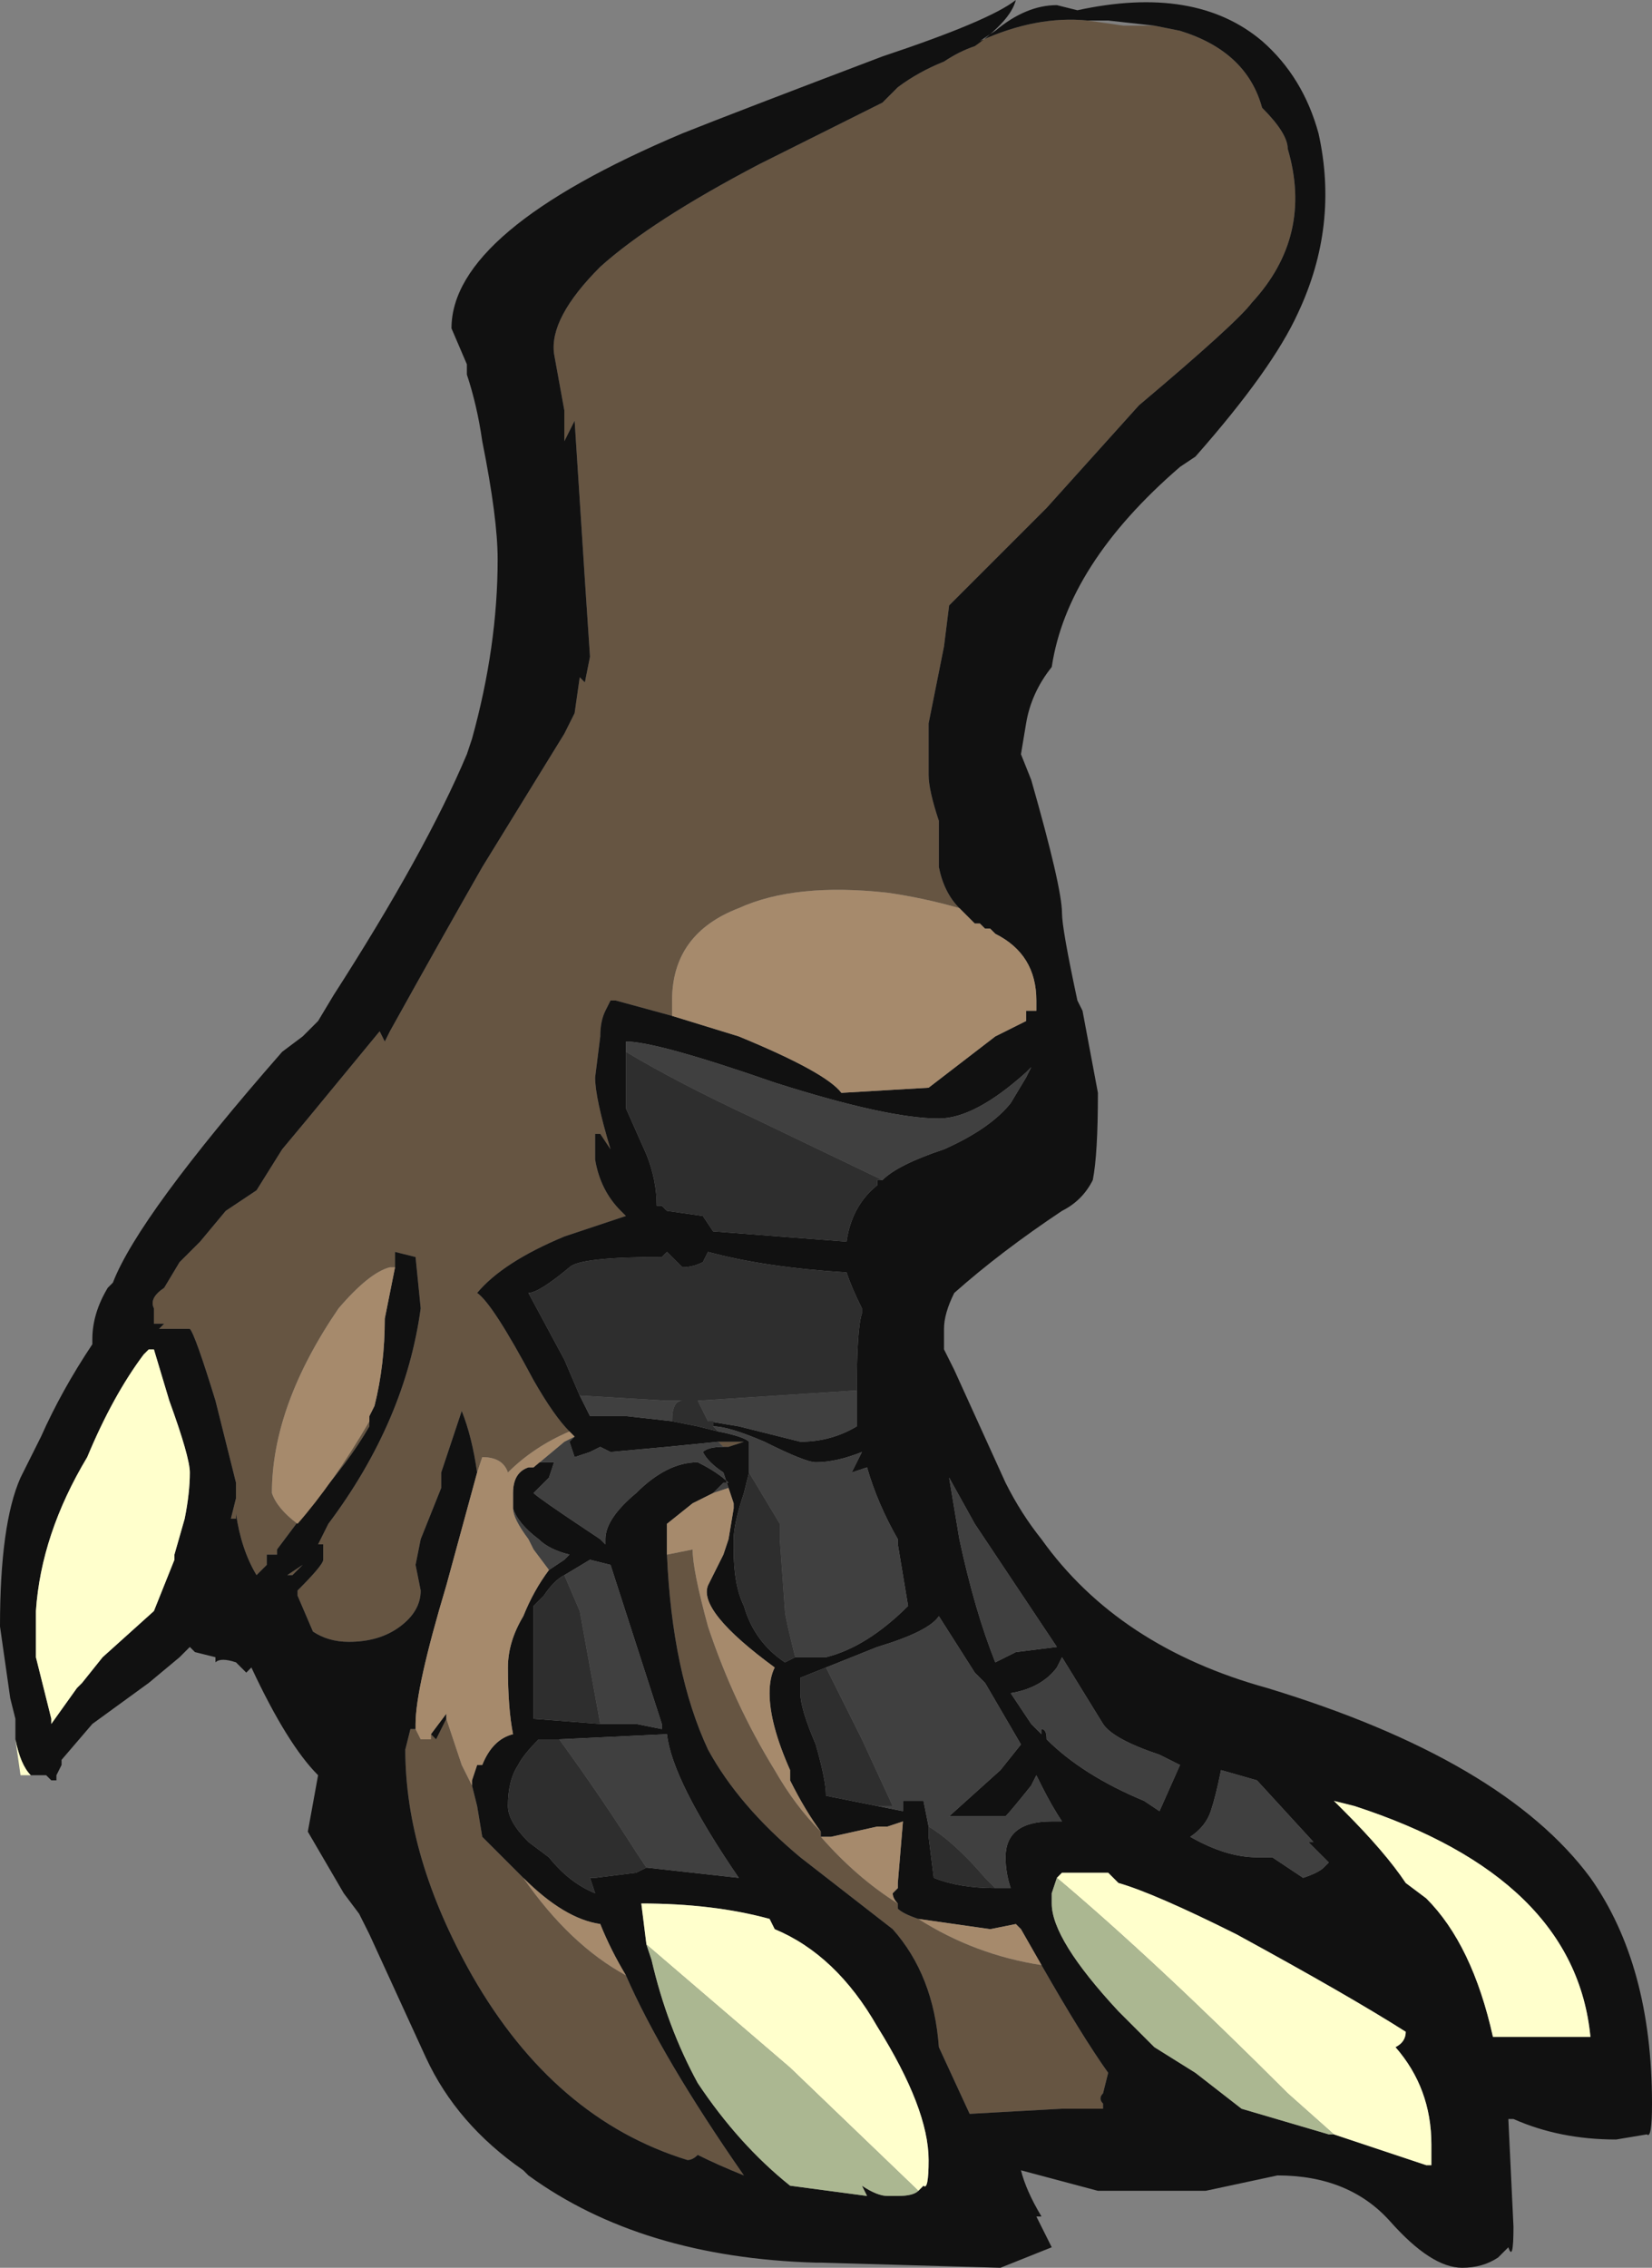 <?xml version="1.0" encoding="UTF-8" standalone="no"?>
<svg xmlns:ffdec="https://www.free-decompiler.com/flash" xmlns:xlink="http://www.w3.org/1999/xlink" ffdec:objectType="frame" height="154.7px" width="112.7px" xmlns="http://www.w3.org/2000/svg">
  <rect width="100%" height="100%" fill="#808080" stroke="none"/>
  <g transform="matrix(1.0, 0.0, 0.0, 1.0, 32.9, 149.1)">
    <use ffdec:characterId="189" height="22.1" transform="matrix(7.0, 0.0, 0.0, 7.0, -32.9, -149.1)" width="16.1" xlink:href="#shape0"/>
  </g>
  <defs>
    <g id="shape0" transform="matrix(1.0, 0.0, 0.0, 1.0, 4.7, 21.3)">
      <path d="M4.8 -20.85 L4.85 -20.9 Q5.4 -21.15 5.9 -21.1 L6.25 -21.05 6.55 -21.05 6.8 -21.0 Q7.45 -20.8 7.6 -20.25 7.85 -20.0 7.85 -19.85 8.1 -19.0 7.5 -18.35 7.35 -18.15 6.4 -17.35 L5.5 -16.35 4.55 -15.4 4.5 -15.0 4.35 -14.25 Q4.35 -14.0 4.35 -13.75 4.35 -13.6 4.45 -13.3 L4.45 -12.85 Q4.5 -12.6 4.65 -12.45 4.3 -12.55 3.95 -12.6 3.05 -12.7 2.5 -12.45 1.85 -12.2 1.85 -11.55 L1.85 -11.4 1.3 -11.55 1.25 -11.55 1.2 -11.45 Q1.15 -11.35 1.15 -11.2 L1.1 -10.8 Q1.1 -10.6 1.25 -10.1 L1.15 -10.25 1.1 -10.25 1.1 -10.0 Q1.15 -9.7 1.35 -9.5 L1.4 -9.45 0.8 -9.25 Q0.2 -9.0 -0.05 -8.7 0.1 -8.6 0.5 -7.85 0.7 -7.5 0.85 -7.35 0.5 -7.2 0.25 -6.95 0.2 -7.1 0.0 -7.1 L-0.05 -6.95 Q-0.1 -7.3 -0.2 -7.55 L-0.4 -6.95 -0.4 -6.8 -0.6 -6.3 -0.65 -6.05 -0.6 -5.8 Q-0.6 -5.6 -0.8 -5.45 -1.0 -5.3 -1.3 -5.3 -1.5 -5.3 -1.65 -5.4 L-1.8 -5.75 -1.8 -5.8 Q-1.55 -6.05 -1.55 -6.1 L-1.55 -6.25 -1.6 -6.25 -1.5 -6.45 Q-0.75 -7.45 -0.6 -8.55 L-0.65 -9.05 -0.85 -9.1 -0.85 -8.95 -0.9 -8.95 Q-1.1 -8.9 -1.4 -8.55 -2.05 -7.6 -2.05 -6.75 -2.0 -6.6 -1.8 -6.45 -1.45 -6.85 -1.1 -7.45 L-1.1 -7.5 -1.1 -7.4 Q-1.3 -7.05 -1.7 -6.6 L-2.0 -6.2 -2.0 -6.15 -2.1 -6.15 -2.1 -6.05 -2.2 -5.95 Q-2.35 -6.2 -2.4 -6.55 L-2.4 -6.5 -2.45 -6.5 -2.4 -6.7 -2.4 -6.85 Q-2.45 -7.05 -2.6 -7.65 -2.8 -8.3 -2.85 -8.35 L-3.15 -8.35 -3.1 -8.4 -3.2 -8.4 -3.2 -8.55 Q-3.25 -8.65 -3.1 -8.75 L-2.95 -9.0 -2.75 -9.2 -2.5 -9.5 -2.2 -9.7 -1.95 -10.1 -1.7 -10.4 -1.0 -11.25 -0.95 -11.15 -0.9 -11.25 Q-0.4 -12.15 0.0 -12.85 L0.8 -14.15 0.9 -14.35 0.95 -14.7 1.0 -14.65 1.05 -14.9 1.0 -15.65 0.9 -17.2 0.8 -17.0 0.8 -17.3 0.7 -17.85 Q0.65 -18.2 1.15 -18.7 1.65 -19.15 2.7 -19.7 L3.9 -20.3 4.05 -20.45 Q4.25 -20.6 4.5 -20.7 4.65 -20.8 4.8 -20.85 M2.35 -7.2 L2.3 -7.25 2.55 -7.25 2.4 -7.2 2.35 -7.2 M3.3 -3.45 L3.3 -3.4 3.4 -3.4 3.3 -3.4 Q3.65 -3.0 4.05 -2.75 L4.05 -2.7 Q4.1 -2.65 4.25 -2.6 4.8 -2.25 5.45 -2.15 5.85 -1.45 6.1 -1.1 L6.05 -0.9 Q6.0 -0.85 6.05 -0.8 L6.05 -0.75 5.65 -0.75 4.75 -0.7 4.45 -1.35 Q4.4 -2.05 4.0 -2.5 L3.1 -3.2 Q2.5 -3.7 2.2 -4.25 1.85 -5.0 1.8 -6.15 L2.05 -6.2 Q2.05 -6.0 2.2 -5.45 2.45 -4.7 2.85 -4.05 3.05 -3.7 3.3 -3.45 M-0.1 -3.9 L-0.05 -3.7 0.0 -3.4 0.4 -3.0 Q0.85 -2.35 1.4 -2.05 1.75 -1.25 2.55 -0.1 2.3 -0.2 2.1 -0.3 2.05 -0.25 2.0 -0.25 0.7 -0.65 -0.1 -2.05 -0.75 -3.2 -0.75 -4.25 L-0.7 -4.45 -0.65 -4.45 -0.6 -4.35 -0.5 -4.35 -0.5 -4.4 -0.45 -4.35 -0.35 -4.55 -0.2 -4.1 -0.1 -3.9 M-1.85 -5.95 L-1.9 -5.95 -1.75 -6.05 -1.85 -5.95" fill="#665542" fill-rule="evenodd" stroke="none"/>
      <path d="M4.85 -20.9 L5.0 -21.0 Q5.3 -21.25 5.6 -21.25 L5.8 -21.2 Q6.95 -21.45 7.6 -20.9 8.0 -20.55 8.15 -20.0 8.35 -19.1 7.95 -18.25 7.7 -17.7 6.95 -16.85 L6.8 -16.75 Q5.7 -15.8 5.55 -14.8 5.35 -14.55 5.3 -14.25 L5.25 -13.95 5.35 -13.7 Q5.65 -12.65 5.65 -12.4 5.65 -12.25 5.8 -11.55 L5.85 -11.45 6.0 -10.65 Q6.0 -10.05 5.95 -9.8 5.85 -9.6 5.65 -9.5 5.05 -9.1 4.6 -8.7 4.5 -8.5 4.5 -8.35 L4.5 -8.15 4.6 -7.95 5.1 -6.85 Q5.25 -6.55 5.45 -6.3 6.2 -5.25 7.65 -4.85 9.95 -4.15 10.8 -3.0 11.4 -2.15 11.4 -0.8 11.4 -0.45 11.35 -0.5 L11.05 -0.45 Q10.5 -0.45 10.05 -0.65 L10.0 -0.65 10.05 0.4 Q10.05 0.75 10.0 0.6 L9.9 0.7 Q9.75 0.8 9.55 0.8 9.25 0.8 8.85 0.35 8.45 -0.1 7.75 -0.1 L7.05 0.05 Q6.4 0.05 6.0 0.05 L5.25 -0.15 Q5.3 0.05 5.45 0.3 L5.4 0.3 5.55 0.6 5.05 0.8 3.3 0.75 3.25 0.75 Q1.55 0.7 0.45 -0.1 L0.4 -0.15 Q-0.25 -0.6 -0.55 -1.25 L-1.1 -2.45 -1.2 -2.65 -1.35 -2.85 -1.7 -3.45 -1.6 -4.0 Q-1.9 -4.3 -2.25 -5.05 L-2.3 -5.0 -2.4 -5.1 Q-2.55 -5.15 -2.6 -5.1 L-2.6 -5.15 -2.8 -5.2 -2.85 -5.25 -2.95 -5.15 -3.25 -4.9 -3.8 -4.5 -4.1 -4.15 -4.1 -4.1 -4.15 -4.0 -4.15 -3.95 -4.2 -3.95 -4.25 -4.0 -4.4 -4.0 Q-4.5 -4.1 -4.55 -4.35 L-4.55 -4.55 -4.6 -4.75 -4.7 -5.45 Q-4.7 -6.45 -4.5 -6.9 L-4.3 -7.3 Q-4.1 -7.75 -3.8 -8.2 L-3.8 -8.25 Q-3.8 -8.5 -3.65 -8.75 L-3.6 -8.8 Q-3.35 -9.45 -1.95 -11.05 L-1.75 -11.2 -1.6 -11.35 -1.45 -11.6 Q-0.55 -13.0 -0.15 -13.95 L-0.1 -14.1 Q0.15 -15.0 0.15 -15.85 0.15 -16.25 0.0 -17.0 -0.05 -17.35 -0.15 -17.65 L-0.15 -17.75 -0.3 -18.1 Q-0.3 -19.05 1.95 -20.0 2.45 -20.2 3.9 -20.75 4.95 -21.1 5.2 -21.3 5.15 -21.1 4.8 -20.85 4.65 -20.8 4.5 -20.7 4.25 -20.6 4.05 -20.45 L3.9 -20.3 2.7 -19.7 Q1.65 -19.15 1.15 -18.7 0.65 -18.2 0.7 -17.85 L0.8 -17.3 0.8 -17.0 0.9 -17.2 1.0 -15.65 1.05 -14.9 1.0 -14.65 0.95 -14.7 0.9 -14.35 0.8 -14.15 0.0 -12.85 Q-0.4 -12.15 -0.9 -11.25 L-0.95 -11.15 -1.0 -11.25 -1.7 -10.4 -1.95 -10.1 -2.2 -9.7 -2.5 -9.5 -2.75 -9.2 -2.95 -9.0 -3.1 -8.75 Q-3.25 -8.65 -3.2 -8.55 L-3.2 -8.4 -3.1 -8.4 -3.15 -8.35 -2.85 -8.35 Q-2.8 -8.3 -2.6 -7.65 -2.45 -7.05 -2.4 -6.85 L-2.4 -6.7 -2.45 -6.5 -2.4 -6.5 -2.4 -6.55 Q-2.35 -6.2 -2.2 -5.95 L-2.1 -6.05 -2.1 -6.15 -2.0 -6.15 -2.0 -6.2 -1.7 -6.6 Q-1.3 -7.05 -1.1 -7.4 L-1.1 -7.5 -1.05 -7.6 Q-0.95 -8.0 -0.95 -8.45 L-0.85 -8.95 -0.85 -9.1 -0.65 -9.05 -0.6 -8.55 Q-0.75 -7.45 -1.5 -6.45 L-1.6 -6.25 -1.55 -6.25 -1.55 -6.1 Q-1.55 -6.05 -1.8 -5.8 L-1.8 -5.75 -1.65 -5.4 Q-1.5 -5.3 -1.3 -5.3 -1.0 -5.3 -0.8 -5.45 -0.6 -5.6 -0.6 -5.8 L-0.65 -6.05 -0.6 -6.3 -0.4 -6.8 -0.4 -6.95 -0.2 -7.55 Q-0.1 -7.3 -0.05 -6.95 L-0.35 -5.85 Q-0.65 -4.85 -0.65 -4.5 L-0.65 -4.45 -0.7 -4.45 -0.75 -4.25 Q-0.75 -3.2 -0.1 -2.05 0.7 -0.65 2.0 -0.25 2.05 -0.25 2.1 -0.3 2.3 -0.2 2.55 -0.1 1.75 -1.25 1.4 -2.05 1.25 -2.3 1.15 -2.55 0.8 -2.6 0.4 -3.0 L0.0 -3.4 -0.05 -3.7 -0.1 -3.9 -0.1 -3.95 -0.05 -4.1 0.0 -4.1 Q0.1 -4.35 0.3 -4.4 0.25 -4.65 0.25 -5.05 0.25 -5.3 0.4 -5.55 0.5 -5.8 0.65 -6.0 L0.8 -6.1 0.85 -6.15 Q0.65 -6.2 0.55 -6.3 0.35 -6.45 0.3 -6.6 L0.3 -6.75 Q0.3 -6.95 0.45 -7.0 L0.5 -7.0 0.55 -7.05 0.7 -7.05 0.65 -6.9 0.5 -6.75 Q0.55 -6.7 1.0 -6.4 L1.15 -6.3 1.2 -6.25 1.2 -6.3 Q1.2 -6.5 1.5 -6.75 1.8 -7.05 2.1 -7.05 2.3 -6.95 2.4 -6.85 L2.35 -6.85 2.25 -6.75 2.05 -6.65 1.8 -6.45 1.8 -6.15 Q1.85 -5.0 2.2 -4.25 2.5 -3.7 3.1 -3.2 L4.0 -2.5 Q4.4 -2.05 4.45 -1.35 L4.75 -0.7 5.65 -0.75 6.05 -0.75 6.05 -0.8 Q6.0 -0.85 6.05 -0.9 L6.1 -1.1 Q5.85 -1.45 5.45 -2.15 L5.25 -2.5 5.2 -2.55 4.95 -2.5 4.25 -2.6 Q4.1 -2.65 4.05 -2.7 L4.05 -2.75 Q4.0 -2.8 4.0 -2.85 L4.05 -2.9 4.05 -2.95 4.1 -3.55 3.95 -3.5 3.85 -3.5 3.4 -3.4 3.3 -3.4 3.3 -3.45 Q3.15 -3.65 3.0 -3.95 L3.0 -4.05 Q2.8 -4.5 2.8 -4.8 2.8 -4.95 2.85 -5.05 2.1 -5.6 2.2 -5.85 L2.35 -6.15 2.4 -6.3 2.45 -6.6 2.45 -6.65 2.4 -6.8 2.35 -6.95 Q2.2 -7.05 2.15 -7.15 2.2 -7.2 2.35 -7.2 L2.4 -7.2 2.55 -7.25 2.3 -7.25 1.8 -7.2 1.25 -7.15 1.15 -7.2 1.05 -7.15 0.9 -7.1 0.85 -7.25 0.9 -7.3 0.85 -7.35 Q0.7 -7.5 0.5 -7.85 0.1 -8.6 -0.05 -8.7 0.2 -9.0 0.8 -9.25 L1.4 -9.45 1.35 -9.5 Q1.15 -9.7 1.1 -10.0 L1.1 -10.25 1.15 -10.25 1.25 -10.1 Q1.1 -10.6 1.1 -10.8 L1.15 -11.2 Q1.15 -11.35 1.2 -11.45 L1.25 -11.55 1.3 -11.55 1.85 -11.4 2.5 -11.2 Q3.35 -10.85 3.5 -10.65 L4.35 -10.7 5.0 -11.2 5.3 -11.35 5.3 -11.45 5.4 -11.45 5.4 -11.55 Q5.4 -12.0 5.0 -12.2 L4.95 -12.25 4.9 -12.25 4.85 -12.3 4.8 -12.3 4.65 -12.45 Q4.5 -12.6 4.45 -12.85 L4.45 -13.3 Q4.35 -13.6 4.35 -13.75 4.35 -14.0 4.35 -14.25 L4.5 -15.0 4.55 -15.4 5.5 -16.35 6.4 -17.35 Q7.35 -18.15 7.5 -18.35 8.1 -19.0 7.85 -19.85 7.85 -20.0 7.6 -20.25 7.45 -20.8 6.8 -21.0 L6.55 -21.05 6.1 -21.1 5.9 -21.1 Q5.4 -21.15 4.85 -20.9 M3.9 -9.8 Q4.05 -9.95 4.5 -10.1 4.95 -10.3 5.15 -10.55 L5.3 -10.8 5.35 -10.9 5.3 -10.85 Q4.8 -10.4 4.45 -10.4 3.95 -10.4 2.85 -10.75 1.7 -11.15 1.4 -11.15 L1.4 -11.05 1.4 -10.5 1.6 -10.05 Q1.7 -9.8 1.7 -9.55 L1.75 -9.55 1.8 -9.5 2.15 -9.45 2.25 -9.3 3.55 -9.2 Q3.6 -9.55 3.85 -9.75 L3.85 -9.8 3.9 -9.8 M3.65 -7.75 Q3.65 -8.35 3.7 -8.5 L3.7 -8.55 Q3.6 -8.75 3.55 -8.9 2.75 -8.95 2.2 -9.1 L2.15 -9.0 Q2.05 -8.95 1.95 -8.95 L1.8 -9.1 1.75 -9.05 Q0.95 -9.05 0.85 -8.95 0.55 -8.7 0.45 -8.7 L0.8 -8.05 0.95 -7.7 1.05 -7.5 1.4 -7.5 1.85 -7.45 2.1 -7.4 2.3 -7.35 Q2.55 -7.3 2.6 -7.25 L2.6 -6.95 2.55 -6.75 Q2.45 -6.45 2.45 -6.3 L2.45 -6.2 Q2.45 -5.85 2.55 -5.65 2.65 -5.3 2.95 -5.1 L3.05 -5.15 3.35 -5.15 Q3.75 -5.25 4.15 -5.65 L4.05 -6.25 4.05 -6.3 Q3.85 -6.65 3.75 -7.0 L3.6 -6.95 3.7 -7.15 Q3.45 -7.05 3.25 -7.05 3.15 -7.05 2.75 -7.25 2.4 -7.4 2.25 -7.4 L2.25 -7.45 2.2 -7.45 2.5 -7.4 3.1 -7.25 Q3.4 -7.25 3.65 -7.4 L3.65 -7.75 M4.8 -6.45 L4.55 -6.9 4.65 -6.3 Q4.8 -5.6 5.0 -5.1 L5.2 -5.2 5.6 -5.25 4.8 -6.45 M3.35 -5.05 L3.1 -4.95 3.1 -4.8 Q3.1 -4.65 3.25 -4.3 3.35 -3.95 3.35 -3.8 L3.85 -3.7 4.1 -3.65 4.1 -3.75 4.3 -3.75 4.35 -3.5 4.35 -3.4 4.4 -3.0 Q4.65 -2.9 5.0 -2.9 L5.15 -2.9 Q5.1 -3.05 5.1 -3.2 5.1 -3.55 5.55 -3.55 L5.65 -3.55 Q5.55 -3.7 5.45 -3.9 L5.4 -4.0 5.35 -3.9 Q5.15 -3.65 5.1 -3.6 L4.55 -3.6 5.05 -4.05 5.25 -4.3 4.9 -4.9 4.8 -5.0 4.45 -5.55 Q4.35 -5.4 3.85 -5.25 L3.35 -5.05 M5.6 -5.05 Q5.45 -4.85 5.15 -4.8 5.25 -4.65 5.35 -4.5 L5.45 -4.4 5.45 -4.45 Q5.5 -4.45 5.5 -4.35 5.85 -4.0 6.45 -3.75 L6.6 -3.65 6.8 -4.1 6.6 -4.2 Q6.15 -4.35 6.05 -4.5 L5.65 -5.15 5.6 -5.05 M0.8 -5.95 Q0.7 -5.9 0.6 -5.75 L0.5 -5.65 0.5 -4.55 1.15 -4.5 1.5 -4.5 1.75 -4.45 1.75 -4.5 1.25 -6.05 1.05 -6.1 0.8 -5.95 M0.75 -4.35 L0.55 -4.35 Q0.4 -4.2 0.35 -4.1 0.25 -3.95 0.25 -3.7 0.25 -3.55 0.45 -3.35 L0.65 -3.2 Q0.85 -2.95 1.1 -2.85 L1.05 -3.0 1.1 -3.0 1.5 -3.05 1.6 -3.1 2.5 -3.0 Q1.85 -3.95 1.8 -4.4 L0.75 -4.35 M4.25 0.05 L4.3 0.0 Q4.35 0.05 4.35 -0.25 4.35 -0.75 3.85 -1.55 3.45 -2.25 2.85 -2.5 L2.8 -2.6 Q2.25 -2.75 1.55 -2.75 L1.6 -2.35 1.65 -2.2 Q1.8 -1.55 2.1 -1.0 2.5 -0.4 3.0 0.0 L3.75 0.1 3.7 0.0 Q3.85 0.1 3.95 0.1 L4.05 0.1 Q4.2 0.1 4.25 0.05 M8.3 -0.5 L9.2 -0.2 9.25 -0.2 9.25 -0.4 Q9.25 -0.95 8.9 -1.35 9.0 -1.4 9.0 -1.5 8.45 -1.85 7.35 -2.45 6.55 -2.85 6.2 -2.95 L6.1 -3.05 5.65 -3.05 5.6 -3.0 5.55 -2.85 5.55 -2.75 Q5.55 -2.4 6.2 -1.7 L6.55 -1.35 6.95 -1.1 7.4 -0.75 8.25 -0.5 8.3 -0.5 M7.1 -3.65 Q7.05 -3.5 6.9 -3.4 7.25 -3.2 7.55 -3.2 L7.7 -3.2 8.0 -3.0 Q8.15 -3.05 8.2 -3.1 L8.25 -3.15 8.05 -3.35 8.1 -3.35 7.55 -3.95 7.2 -4.05 Q7.15 -3.8 7.1 -3.65 M8.3 -3.75 L8.4 -3.65 Q8.8 -3.25 9.0 -2.95 L9.2 -2.8 Q9.65 -2.35 9.85 -1.45 L10.8 -1.45 Q10.65 -3.0 8.5 -3.7 L8.3 -3.75 M-3.3 -8.1 Q-3.6 -7.7 -3.85 -7.1 -4.3 -6.35 -4.35 -5.6 L-4.35 -5.15 -4.2 -4.55 -4.2 -4.5 -3.95 -4.85 -3.9 -4.9 -3.7 -5.15 -3.2 -5.6 -3.0 -6.1 -3.0 -6.15 -2.9 -6.5 Q-2.85 -6.75 -2.85 -6.95 -2.85 -7.1 -3.05 -7.65 L-3.2 -8.15 -3.25 -8.15 -3.3 -8.1 M-1.85 -5.95 L-1.75 -6.05 -1.9 -5.95 -1.85 -5.95 M-0.5 -4.4 L-0.35 -4.6 -0.35 -4.55 -0.45 -4.35 -0.5 -4.4 M-1.35 -1.35 L-1.35 -1.35" fill="#111111" fill-rule="evenodd" stroke="none"/>
      <path d="M1.4 -11.05 L1.4 -11.15 Q1.7 -11.15 2.85 -10.75 3.95 -10.4 4.45 -10.4 4.8 -10.4 5.3 -10.85 L5.35 -10.9 5.3 -10.8 5.15 -10.55 Q4.95 -10.3 4.5 -10.1 4.05 -9.95 3.9 -9.8 L2.65 -10.4 Q1.9 -10.75 1.4 -11.05 M0.95 -7.7 L1.8 -7.65 1.95 -7.65 Q1.85 -7.65 1.85 -7.45 L1.4 -7.5 1.05 -7.5 0.95 -7.7 M2.3 -7.35 L2.25 -7.4 Q2.4 -7.4 2.75 -7.25 3.15 -7.05 3.25 -7.05 3.45 -7.05 3.7 -7.15 L3.6 -6.95 3.75 -7.0 Q3.85 -6.65 4.05 -6.3 L4.05 -6.25 4.15 -5.65 Q3.75 -5.25 3.35 -5.15 L3.05 -5.15 Q2.95 -5.55 2.95 -5.6 L2.9 -6.3 2.9 -6.45 2.6 -6.95 2.6 -7.25 Q2.55 -7.3 2.3 -7.35 M2.2 -7.45 L2.1 -7.65 3.65 -7.75 3.65 -7.4 Q3.4 -7.25 3.1 -7.25 L2.5 -7.4 2.2 -7.45 M0.9 -7.3 L0.85 -7.25 0.9 -7.1 1.05 -7.15 1.15 -7.2 1.25 -7.15 1.8 -7.2 2.3 -7.25 2.35 -7.2 Q2.2 -7.2 2.15 -7.15 2.2 -7.05 2.35 -6.95 L2.4 -6.8 2.25 -6.75 2.35 -6.85 2.4 -6.85 Q2.3 -6.95 2.1 -7.05 1.8 -7.05 1.5 -6.75 1.2 -6.5 1.2 -6.3 L1.2 -6.25 1.15 -6.3 1.0 -6.4 Q0.55 -6.7 0.5 -6.75 L0.65 -6.9 0.7 -7.05 0.55 -7.05 0.5 -7.0 0.8 -7.25 0.9 -7.3 M4.8 -6.45 L5.6 -5.25 5.2 -5.2 5.0 -5.1 Q4.8 -5.6 4.65 -6.3 L4.55 -6.9 4.8 -6.45 M3.85 -3.7 L4.0 -3.7 3.7 -4.35 3.35 -5.05 3.85 -5.25 Q4.35 -5.4 4.45 -5.55 L4.8 -5.0 4.9 -4.9 5.25 -4.3 5.05 -4.05 4.55 -3.6 5.1 -3.6 Q5.15 -3.65 5.35 -3.9 L5.4 -4.0 5.45 -3.9 Q5.55 -3.7 5.65 -3.55 L5.55 -3.55 Q5.1 -3.55 5.1 -3.2 5.1 -3.05 5.15 -2.9 L5.0 -2.9 4.9 -3.0 Q4.6 -3.35 4.35 -3.5 L4.3 -3.75 4.1 -3.75 4.1 -3.65 3.85 -3.7 M5.6 -5.05 L5.65 -5.15 6.05 -4.5 Q6.15 -4.35 6.6 -4.2 L6.8 -4.1 6.6 -3.65 6.45 -3.75 Q5.85 -4.0 5.5 -4.35 5.5 -4.45 5.45 -4.45 L5.45 -4.4 5.35 -4.5 Q5.25 -4.65 5.15 -4.8 5.45 -4.85 5.6 -5.05 M0.3 -6.6 Q0.35 -6.45 0.55 -6.3 0.65 -6.2 0.85 -6.15 L0.8 -6.1 0.65 -6.0 0.5 -6.2 0.45 -6.3 Q0.3 -6.5 0.3 -6.6 M1.15 -4.5 L0.95 -5.6 0.8 -5.95 1.05 -6.1 1.25 -6.05 1.75 -4.5 1.75 -4.45 1.5 -4.5 1.15 -4.5 M1.6 -3.1 L1.5 -3.25 Q1.15 -3.8 0.75 -4.35 L1.8 -4.4 Q1.85 -3.95 2.5 -3.0 L1.6 -3.1 M7.1 -3.65 Q7.15 -3.8 7.2 -4.05 L7.55 -3.95 8.1 -3.35 8.05 -3.35 8.25 -3.15 8.2 -3.1 Q8.15 -3.05 8.0 -3.0 L7.7 -3.2 7.55 -3.2 Q7.25 -3.2 6.9 -3.4 7.05 -3.5 7.1 -3.65" fill="#404040" fill-rule="evenodd" stroke="none"/>
      <path d="M3.9 -9.8 L3.85 -9.8 3.85 -9.75 Q3.6 -9.55 3.55 -9.2 L2.25 -9.3 2.15 -9.45 1.8 -9.5 1.75 -9.55 1.7 -9.55 Q1.7 -9.8 1.6 -10.05 L1.4 -10.5 1.4 -11.05 Q1.9 -10.75 2.65 -10.4 L3.9 -9.8 M0.95 -7.7 L0.8 -8.05 0.45 -8.7 Q0.55 -8.7 0.85 -8.95 0.95 -9.05 1.75 -9.05 L1.8 -9.1 1.95 -8.95 Q2.05 -8.95 2.15 -9.0 L2.2 -9.1 Q2.75 -8.95 3.55 -8.9 3.6 -8.75 3.7 -8.55 L3.7 -8.5 Q3.65 -8.35 3.65 -7.75 L2.1 -7.65 2.2 -7.45 2.25 -7.45 2.25 -7.4 2.3 -7.35 2.1 -7.4 1.85 -7.45 Q1.85 -7.65 1.95 -7.65 L1.8 -7.65 0.95 -7.7 M2.6 -6.95 L2.9 -6.45 2.9 -6.3 2.95 -5.6 Q2.95 -5.55 3.05 -5.15 L2.95 -5.1 Q2.65 -5.3 2.55 -5.65 2.45 -5.85 2.45 -6.2 L2.45 -6.3 Q2.45 -6.45 2.55 -6.75 L2.6 -6.95 M3.85 -3.7 L3.35 -3.8 Q3.35 -3.95 3.25 -4.3 3.1 -4.65 3.1 -4.8 L3.1 -4.95 3.35 -5.05 3.7 -4.35 4.0 -3.7 3.85 -3.7 M5.0 -2.9 Q4.65 -2.9 4.4 -3.0 L4.35 -3.4 4.35 -3.5 Q4.6 -3.35 4.9 -3.0 L5.0 -2.9 M1.15 -4.5 L0.5 -4.55 0.5 -5.65 0.6 -5.75 Q0.7 -5.9 0.8 -5.95 L0.95 -5.6 1.15 -4.5 M1.6 -3.1 L1.5 -3.05 1.1 -3.0 1.05 -3.0 1.1 -2.85 Q0.85 -2.95 0.65 -3.2 L0.45 -3.35 Q0.25 -3.55 0.25 -3.7 0.25 -3.95 0.35 -4.1 0.4 -4.2 0.55 -4.35 L0.75 -4.35 Q1.15 -3.8 1.5 -3.25 L1.6 -3.1" fill="#2e2e2e" fill-rule="evenodd" stroke="none"/>
      <path d="M-1.1 -7.5 L-1.1 -7.45 Q-1.45 -6.85 -1.8 -6.45 -2.0 -6.6 -2.05 -6.75 -2.05 -7.6 -1.4 -8.55 -1.1 -8.9 -0.9 -8.95 L-0.85 -8.95 -0.95 -8.45 Q-0.95 -8.0 -1.05 -7.6 L-1.1 -7.5 M-0.05 -6.95 L0.0 -7.1 Q0.2 -7.1 0.25 -6.95 0.5 -7.2 0.85 -7.35 L0.9 -7.3 0.8 -7.25 0.5 -7.0 0.45 -7.0 Q0.3 -6.95 0.3 -6.75 L0.3 -6.6 Q0.3 -6.5 0.45 -6.3 L0.5 -6.2 0.65 -6.0 Q0.5 -5.8 0.4 -5.55 0.25 -5.3 0.25 -5.05 0.25 -4.65 0.3 -4.4 0.1 -4.35 0.0 -4.1 L-0.05 -4.1 -0.1 -3.95 -0.1 -3.9 -0.2 -4.1 -0.35 -4.55 -0.35 -4.6 -0.5 -4.4 -0.5 -4.35 -0.6 -4.35 -0.65 -4.45 -0.65 -4.5 Q-0.65 -4.85 -0.35 -5.85 L-0.05 -6.95 M1.85 -11.4 L1.85 -11.55 Q1.85 -12.2 2.5 -12.45 3.05 -12.7 3.95 -12.6 4.3 -12.55 4.65 -12.45 L4.8 -12.3 4.85 -12.3 4.9 -12.25 4.95 -12.25 5.0 -12.2 Q5.4 -12.0 5.4 -11.55 L5.4 -11.45 5.3 -11.45 5.3 -11.35 5.0 -11.2 4.35 -10.7 3.5 -10.65 Q3.35 -10.85 2.5 -11.2 L1.85 -11.4 M2.25 -6.75 L2.4 -6.8 2.45 -6.65 2.45 -6.6 2.4 -6.3 2.35 -6.15 2.2 -5.85 Q2.1 -5.6 2.85 -5.05 2.8 -4.95 2.8 -4.8 2.8 -4.5 3.0 -4.05 L3.0 -3.95 Q3.15 -3.65 3.3 -3.45 3.05 -3.7 2.85 -4.05 2.45 -4.7 2.2 -5.45 2.05 -6.0 2.05 -6.2 L1.8 -6.15 1.8 -6.45 2.05 -6.65 2.25 -6.75 M3.4 -3.4 L3.85 -3.5 3.95 -3.5 4.1 -3.55 4.05 -2.95 4.05 -2.9 4.0 -2.85 Q4.0 -2.8 4.05 -2.75 3.65 -3.0 3.3 -3.4 L3.4 -3.4 M4.25 -2.6 L4.95 -2.5 5.2 -2.55 5.25 -2.5 5.45 -2.15 Q4.8 -2.25 4.25 -2.6 M0.4 -3.0 Q0.8 -2.6 1.15 -2.55 1.25 -2.3 1.4 -2.05 0.85 -2.35 0.4 -3.0" fill="#a68a6c" fill-rule="evenodd" stroke="none"/>
      <path d="M-4.4 -4.0 L-4.5 -4.0 -4.55 -4.35 Q-4.5 -4.1 -4.4 -4.0 M1.6 -2.35 L1.55 -2.75 Q2.25 -2.75 2.8 -2.6 L2.85 -2.5 Q3.45 -2.25 3.85 -1.55 4.35 -0.75 4.35 -0.25 4.35 0.05 4.3 0.0 L4.25 0.05 3.0 -1.15 1.6 -2.35 M5.6 -3.0 L5.65 -3.05 6.1 -3.05 6.2 -2.95 Q6.55 -2.85 7.35 -2.45 8.45 -1.85 9.0 -1.5 9.0 -1.4 8.9 -1.35 9.25 -0.95 9.25 -0.4 L9.25 -0.2 9.2 -0.2 8.3 -0.5 7.85 -0.9 Q6.55 -2.2 5.6 -3.0 M-3.3 -8.1 L-3.25 -8.15 -3.2 -8.15 -3.05 -7.65 Q-2.85 -7.1 -2.85 -6.95 -2.85 -6.75 -2.9 -6.5 L-3.0 -6.15 -3.0 -6.1 -3.2 -5.6 -3.7 -5.15 -3.9 -4.9 -3.95 -4.85 -4.2 -4.5 -4.2 -4.55 -4.35 -5.15 -4.35 -5.6 Q-4.3 -6.35 -3.85 -7.1 -3.6 -7.7 -3.3 -8.1 M8.3 -3.75 L8.5 -3.7 Q10.65 -3.0 10.8 -1.45 L9.85 -1.45 Q9.65 -2.35 9.2 -2.8 L9.0 -2.95 Q8.8 -3.25 8.4 -3.65 L8.3 -3.75" fill="#ffffcc" fill-rule="evenodd" stroke="none"/>
      <path d="M4.25 0.05 Q4.2 0.1 4.05 0.1 L3.95 0.1 Q3.85 0.1 3.7 0.0 L3.75 0.1 3.0 0.0 Q2.5 -0.4 2.1 -1.0 1.8 -1.55 1.65 -2.2 L1.6 -2.35 3.0 -1.15 4.25 0.05 M8.3 -0.5 L8.25 -0.5 7.4 -0.75 6.95 -1.1 6.55 -1.35 6.2 -1.7 Q5.55 -2.4 5.55 -2.75 L5.55 -2.85 5.6 -3.0 Q6.55 -2.2 7.85 -0.9 L8.3 -0.5" fill="#abb791" fill-rule="evenodd" stroke="none"/>
    </g>
  </defs>
</svg>
